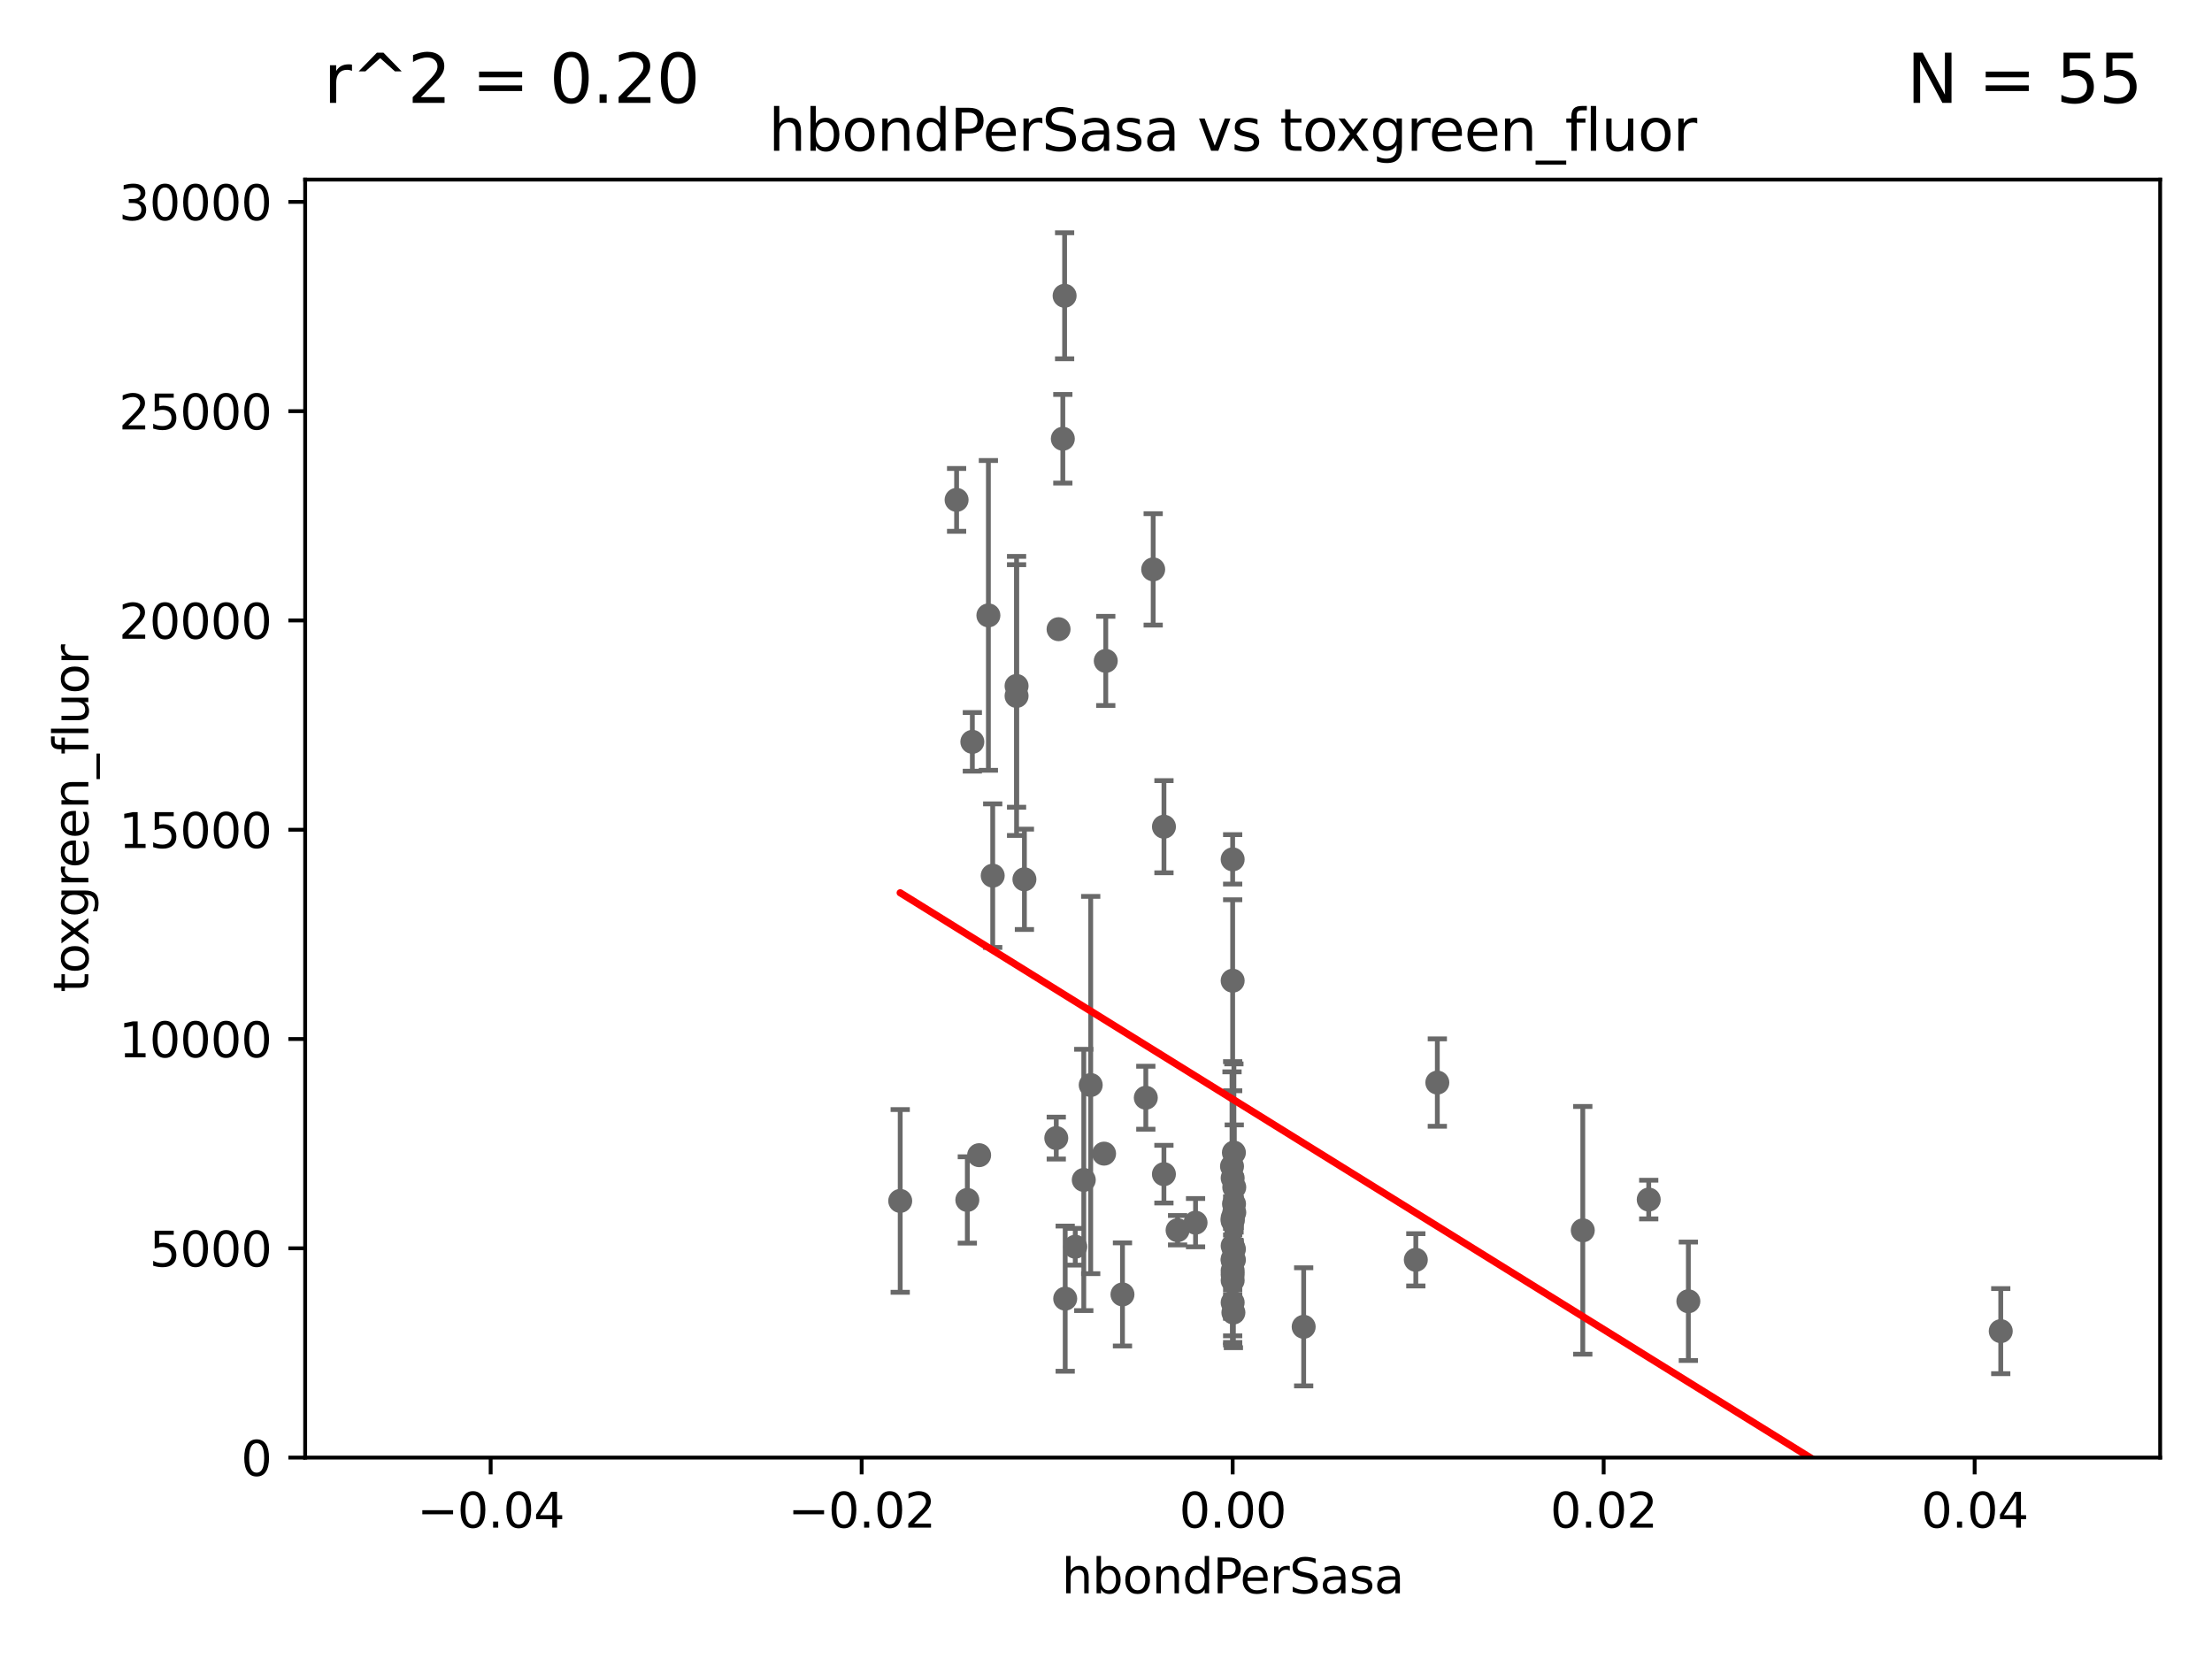 <?xml version="1.0" encoding="utf-8" standalone="no"?>
<!DOCTYPE svg PUBLIC "-//W3C//DTD SVG 1.1//EN"
  "http://www.w3.org/Graphics/SVG/1.1/DTD/svg11.dtd">
<svg xmlns:xlink="http://www.w3.org/1999/xlink" width="460.8pt" height="345.6pt" viewBox="0 0 460.8 345.6" xmlns="http://www.w3.org/2000/svg" version="1.1">
 <defs>
  <style type="text/css">*{stroke-linejoin: round; stroke-linecap: butt}</style>
 </defs>
 <g id="figure_1">
  <g id="patch_1">
   <path d="M 0 345.6 
L 460.8 345.6 
L 460.8 0 
L 0 0 
z
" style="fill: #ffffff"/>
  </g>
  <g id="axes_1">
   <g id="patch_2">
    <path d="M 63.571 303.64 
L 450 303.64 
L 450 37.411 
L 63.571 37.411 
z
" style="fill: #ffffff"/>
   </g>
   <g id="PathCollection_1">
    <defs>
     <path id="m9cd5688a1b" d="M 0 1.118 
C 0.297 1.118 0.581 1 0.791 0.791 
C 1 0.581 1.118 0.297 1.118 0 
C 1.118 -0.297 1 -0.581 0.791 -0.791 
C 0.581 -1 0.297 -1.118 0 -1.118 
C -0.297 -1.118 -0.581 -1 -0.791 -0.791 
C -1 -0.581 -1.118 -0.297 -1.118 0 
C -1.118 0.297 -1 0.581 -0.791 0.791 
C -0.581 1 -0.297 1.118 0 1.118 
z
" style="stroke: #696969"/>
    </defs>
    <g clip-path="url(#p35f2f38726)">
     <use xlink:href="#m9cd5688a1b" x="202.558" y="154.539" style="fill: #696969; stroke: #696969"/>
     <use xlink:href="#m9cd5688a1b" x="351.716" y="271.08" style="fill: #696969; stroke: #696969"/>
     <use xlink:href="#m9cd5688a1b" x="201.512" y="249.972" style="fill: #696969; stroke: #696969"/>
     <use xlink:href="#m9cd5688a1b" x="223.998" y="259.716" style="fill: #696969; stroke: #696969"/>
     <use xlink:href="#m9cd5688a1b" x="221.779" y="61.614" style="fill: #696969; stroke: #696969"/>
     <use xlink:href="#m9cd5688a1b" x="240.229" y="118.613" style="fill: #696969; stroke: #696969"/>
     <use xlink:href="#m9cd5688a1b" x="256.786" y="264.702" style="fill: #696969; stroke: #696969"/>
     <use xlink:href="#m9cd5688a1b" x="242.466" y="244.6" style="fill: #696969; stroke: #696969"/>
     <use xlink:href="#m9cd5688a1b" x="249.055" y="254.705" style="fill: #696969; stroke: #696969"/>
     <use xlink:href="#m9cd5688a1b" x="230" y="240.325" style="fill: #696969; stroke: #696969"/>
     <use xlink:href="#m9cd5688a1b" x="256.786" y="262.298" style="fill: #696969; stroke: #696969"/>
     <use xlink:href="#m9cd5688a1b" x="271.579" y="276.4" style="fill: #696969; stroke: #696969"/>
     <use xlink:href="#m9cd5688a1b" x="256.786" y="265.515" style="fill: #696969; stroke: #696969"/>
     <use xlink:href="#m9cd5688a1b" x="256.786" y="179.021" style="fill: #696969; stroke: #696969"/>
     <use xlink:href="#m9cd5688a1b" x="221.901" y="270.532" style="fill: #696969; stroke: #696969"/>
     <use xlink:href="#m9cd5688a1b" x="294.941" y="262.442" style="fill: #696969; stroke: #696969"/>
     <use xlink:href="#m9cd5688a1b" x="343.46" y="249.893" style="fill: #696969; stroke: #696969"/>
     <use xlink:href="#m9cd5688a1b" x="256.94" y="273.425" style="fill: #696969; stroke: #696969"/>
     <use xlink:href="#m9cd5688a1b" x="256.786" y="245.41" style="fill: #696969; stroke: #696969"/>
     <use xlink:href="#m9cd5688a1b" x="225.771" y="245.803" style="fill: #696969; stroke: #696969"/>
     <use xlink:href="#m9cd5688a1b" x="257.122" y="252.58" style="fill: #696969; stroke: #696969"/>
     <use xlink:href="#m9cd5688a1b" x="242.474" y="172.218" style="fill: #696969; stroke: #696969"/>
     <use xlink:href="#m9cd5688a1b" x="257.045" y="262.456" style="fill: #696969; stroke: #696969"/>
     <use xlink:href="#m9cd5688a1b" x="256.786" y="253.699" style="fill: #696969; stroke: #696969"/>
     <use xlink:href="#m9cd5688a1b" x="230.351" y="137.682" style="fill: #696969; stroke: #696969"/>
     <use xlink:href="#m9cd5688a1b" x="329.724" y="256.301" style="fill: #696969; stroke: #696969"/>
     <use xlink:href="#m9cd5688a1b" x="257.044" y="240.105" style="fill: #696969; stroke: #696969"/>
     <use xlink:href="#m9cd5688a1b" x="199.276" y="104.133" style="fill: #696969; stroke: #696969"/>
     <use xlink:href="#m9cd5688a1b" x="256.786" y="254.099" style="fill: #696969; stroke: #696969"/>
     <use xlink:href="#m9cd5688a1b" x="416.794" y="277.301" style="fill: #696969; stroke: #696969"/>
     <use xlink:href="#m9cd5688a1b" x="257.118" y="247.328" style="fill: #696969; stroke: #696969"/>
     <use xlink:href="#m9cd5688a1b" x="256.786" y="262.547" style="fill: #696969; stroke: #696969"/>
     <use xlink:href="#m9cd5688a1b" x="220.041" y="237.081" style="fill: #696969; stroke: #696969"/>
     <use xlink:href="#m9cd5688a1b" x="256.786" y="259.526" style="fill: #696969; stroke: #696969"/>
     <use xlink:href="#m9cd5688a1b" x="256.786" y="271.342" style="fill: #696969; stroke: #696969"/>
     <use xlink:href="#m9cd5688a1b" x="257.045" y="260.213" style="fill: #696969; stroke: #696969"/>
     <use xlink:href="#m9cd5688a1b" x="256.651" y="242.966" style="fill: #696969; stroke: #696969"/>
     <use xlink:href="#m9cd5688a1b" x="206.799" y="182.415" style="fill: #696969; stroke: #696969"/>
     <use xlink:href="#m9cd5688a1b" x="211.77" y="144.977" style="fill: #696969; stroke: #696969"/>
     <use xlink:href="#m9cd5688a1b" x="221.407" y="91.401" style="fill: #696969; stroke: #696969"/>
     <use xlink:href="#m9cd5688a1b" x="257.067" y="250.798" style="fill: #696969; stroke: #696969"/>
     <use xlink:href="#m9cd5688a1b" x="256.786" y="204.3" style="fill: #696969; stroke: #696969"/>
     <use xlink:href="#m9cd5688a1b" x="245.314" y="256.275" style="fill: #696969; stroke: #696969"/>
     <use xlink:href="#m9cd5688a1b" x="256.786" y="266.736" style="fill: #696969; stroke: #696969"/>
     <use xlink:href="#m9cd5688a1b" x="203.969" y="240.644" style="fill: #696969; stroke: #696969"/>
     <use xlink:href="#m9cd5688a1b" x="233.832" y="269.654" style="fill: #696969; stroke: #696969"/>
     <use xlink:href="#m9cd5688a1b" x="227.214" y="226.03" style="fill: #696969; stroke: #696969"/>
     <use xlink:href="#m9cd5688a1b" x="238.694" y="228.676" style="fill: #696969; stroke: #696969"/>
     <use xlink:href="#m9cd5688a1b" x="220.519" y="131.072" style="fill: #696969; stroke: #696969"/>
     <use xlink:href="#m9cd5688a1b" x="256.786" y="254.328" style="fill: #696969; stroke: #696969"/>
     <use xlink:href="#m9cd5688a1b" x="213.405" y="183.177" style="fill: #696969; stroke: #696969"/>
     <use xlink:href="#m9cd5688a1b" x="299.422" y="225.52" style="fill: #696969; stroke: #696969"/>
     <use xlink:href="#m9cd5688a1b" x="187.53" y="250.173" style="fill: #696969; stroke: #696969"/>
     <use xlink:href="#m9cd5688a1b" x="205.9" y="128.196" style="fill: #696969; stroke: #696969"/>
     <use xlink:href="#m9cd5688a1b" x="211.77" y="142.898" style="fill: #696969; stroke: #696969"/>
    </g>
   </g>
   <g id="matplotlib.axis_1">
    <g id="xtick_1">
     <g id="line2d_1">
      <defs>
       <path id="mb16b04e971" d="M 0 0 
L 0 3.5 
" style="stroke: #000000; stroke-width: 0.8"/>
      </defs>
      <g>
       <use xlink:href="#mb16b04e971" x="102.214" y="303.64" style="stroke: #000000; stroke-width: 0.8"/>
      </g>
     </g>
     <g id="text_1">
      <!-- −0.04 -->
      <g transform="translate(86.891 318.238)scale(0.1 -0.1)">
       <defs>
        <path id="DejaVuSans-2212" d="M 678 2272 
L 4684 2272 
L 4684 1741 
L 678 1741 
L 678 2272 
z
" transform="scale(0.016)"/>
        <path id="DejaVuSans-30" d="M 2034 4250 
Q 1547 4250 1301 3770 
Q 1056 3291 1056 2328 
Q 1056 1369 1301 889 
Q 1547 409 2034 409 
Q 2525 409 2770 889 
Q 3016 1369 3016 2328 
Q 3016 3291 2770 3770 
Q 2525 4250 2034 4250 
z
M 2034 4750 
Q 2819 4750 3233 4129 
Q 3647 3509 3647 2328 
Q 3647 1150 3233 529 
Q 2819 -91 2034 -91 
Q 1250 -91 836 529 
Q 422 1150 422 2328 
Q 422 3509 836 4129 
Q 1250 4750 2034 4750 
z
" transform="scale(0.016)"/>
        <path id="DejaVuSans-2e" d="M 684 794 
L 1344 794 
L 1344 0 
L 684 0 
L 684 794 
z
" transform="scale(0.016)"/>
        <path id="DejaVuSans-34" d="M 2419 4116 
L 825 1625 
L 2419 1625 
L 2419 4116 
z
M 2253 4666 
L 3047 4666 
L 3047 1625 
L 3713 1625 
L 3713 1100 
L 3047 1100 
L 3047 0 
L 2419 0 
L 2419 1100 
L 313 1100 
L 313 1709 
L 2253 4666 
z
" transform="scale(0.016)"/>
       </defs>
       <use xlink:href="#DejaVuSans-2212"/>
       <use xlink:href="#DejaVuSans-30" x="83.789"/>
       <use xlink:href="#DejaVuSans-2e" x="147.412"/>
       <use xlink:href="#DejaVuSans-30" x="179.199"/>
       <use xlink:href="#DejaVuSans-34" x="242.822"/>
      </g>
     </g>
    </g>
    <g id="xtick_2">
     <g id="line2d_2">
      <g>
       <use xlink:href="#mb16b04e971" x="179.5" y="303.64" style="stroke: #000000; stroke-width: 0.8"/>
      </g>
     </g>
     <g id="text_2">
      <!-- −0.02 -->
      <g transform="translate(164.177 318.238)scale(0.1 -0.1)">
       <defs>
        <path id="DejaVuSans-32" d="M 1228 531 
L 3431 531 
L 3431 0 
L 469 0 
L 469 531 
Q 828 903 1448 1529 
Q 2069 2156 2228 2338 
Q 2531 2678 2651 2914 
Q 2772 3150 2772 3378 
Q 2772 3750 2511 3984 
Q 2250 4219 1831 4219 
Q 1534 4219 1204 4116 
Q 875 4013 500 3803 
L 500 4441 
Q 881 4594 1212 4672 
Q 1544 4750 1819 4750 
Q 2544 4750 2975 4387 
Q 3406 4025 3406 3419 
Q 3406 3131 3298 2873 
Q 3191 2616 2906 2266 
Q 2828 2175 2409 1742 
Q 1991 1309 1228 531 
z
" transform="scale(0.016)"/>
       </defs>
       <use xlink:href="#DejaVuSans-2212"/>
       <use xlink:href="#DejaVuSans-30" x="83.789"/>
       <use xlink:href="#DejaVuSans-2e" x="147.412"/>
       <use xlink:href="#DejaVuSans-30" x="179.199"/>
       <use xlink:href="#DejaVuSans-32" x="242.822"/>
      </g>
     </g>
    </g>
    <g id="xtick_3">
     <g id="line2d_3">
      <g>
       <use xlink:href="#mb16b04e971" x="256.786" y="303.64" style="stroke: #000000; stroke-width: 0.8"/>
      </g>
     </g>
     <g id="text_3">
      <!-- 0.00 -->
      <g transform="translate(245.653 318.238)scale(0.1 -0.1)">
       <use xlink:href="#DejaVuSans-30"/>
       <use xlink:href="#DejaVuSans-2e" x="63.623"/>
       <use xlink:href="#DejaVuSans-30" x="95.41"/>
       <use xlink:href="#DejaVuSans-30" x="159.033"/>
      </g>
     </g>
    </g>
    <g id="xtick_4">
     <g id="line2d_4">
      <g>
       <use xlink:href="#mb16b04e971" x="334.071" y="303.64" style="stroke: #000000; stroke-width: 0.8"/>
      </g>
     </g>
     <g id="text_4">
      <!-- 0.02 -->
      <g transform="translate(322.939 318.238)scale(0.1 -0.1)">
       <use xlink:href="#DejaVuSans-30"/>
       <use xlink:href="#DejaVuSans-2e" x="63.623"/>
       <use xlink:href="#DejaVuSans-30" x="95.41"/>
       <use xlink:href="#DejaVuSans-32" x="159.033"/>
      </g>
     </g>
    </g>
    <g id="xtick_5">
     <g id="line2d_5">
      <g>
       <use xlink:href="#mb16b04e971" x="411.357" y="303.64" style="stroke: #000000; stroke-width: 0.8"/>
      </g>
     </g>
     <g id="text_5">
      <!-- 0.04 -->
      <g transform="translate(400.224 318.238)scale(0.1 -0.1)">
       <use xlink:href="#DejaVuSans-30"/>
       <use xlink:href="#DejaVuSans-2e" x="63.623"/>
       <use xlink:href="#DejaVuSans-30" x="95.41"/>
       <use xlink:href="#DejaVuSans-34" x="159.033"/>
      </g>
     </g>
    </g>
    <g id="text_6">
     <!-- hbondPerSasa -->
     <g transform="translate(221.168 331.917)scale(0.1 -0.1)">
      <defs>
       <path id="DejaVuSans-68" d="M 3513 2113 
L 3513 0 
L 2938 0 
L 2938 2094 
Q 2938 2591 2744 2837 
Q 2550 3084 2163 3084 
Q 1697 3084 1428 2787 
Q 1159 2491 1159 1978 
L 1159 0 
L 581 0 
L 581 4863 
L 1159 4863 
L 1159 2956 
Q 1366 3272 1645 3428 
Q 1925 3584 2291 3584 
Q 2894 3584 3203 3211 
Q 3513 2838 3513 2113 
z
" transform="scale(0.016)"/>
       <path id="DejaVuSans-62" d="M 3116 1747 
Q 3116 2381 2855 2742 
Q 2594 3103 2138 3103 
Q 1681 3103 1420 2742 
Q 1159 2381 1159 1747 
Q 1159 1113 1420 752 
Q 1681 391 2138 391 
Q 2594 391 2855 752 
Q 3116 1113 3116 1747 
z
M 1159 2969 
Q 1341 3281 1617 3432 
Q 1894 3584 2278 3584 
Q 2916 3584 3314 3078 
Q 3713 2572 3713 1747 
Q 3713 922 3314 415 
Q 2916 -91 2278 -91 
Q 1894 -91 1617 61 
Q 1341 213 1159 525 
L 1159 0 
L 581 0 
L 581 4863 
L 1159 4863 
L 1159 2969 
z
" transform="scale(0.016)"/>
       <path id="DejaVuSans-6f" d="M 1959 3097 
Q 1497 3097 1228 2736 
Q 959 2375 959 1747 
Q 959 1119 1226 758 
Q 1494 397 1959 397 
Q 2419 397 2687 759 
Q 2956 1122 2956 1747 
Q 2956 2369 2687 2733 
Q 2419 3097 1959 3097 
z
M 1959 3584 
Q 2709 3584 3137 3096 
Q 3566 2609 3566 1747 
Q 3566 888 3137 398 
Q 2709 -91 1959 -91 
Q 1206 -91 779 398 
Q 353 888 353 1747 
Q 353 2609 779 3096 
Q 1206 3584 1959 3584 
z
" transform="scale(0.016)"/>
       <path id="DejaVuSans-6e" d="M 3513 2113 
L 3513 0 
L 2938 0 
L 2938 2094 
Q 2938 2591 2744 2837 
Q 2550 3084 2163 3084 
Q 1697 3084 1428 2787 
Q 1159 2491 1159 1978 
L 1159 0 
L 581 0 
L 581 3500 
L 1159 3500 
L 1159 2956 
Q 1366 3272 1645 3428 
Q 1925 3584 2291 3584 
Q 2894 3584 3203 3211 
Q 3513 2838 3513 2113 
z
" transform="scale(0.016)"/>
       <path id="DejaVuSans-64" d="M 2906 2969 
L 2906 4863 
L 3481 4863 
L 3481 0 
L 2906 0 
L 2906 525 
Q 2725 213 2448 61 
Q 2172 -91 1784 -91 
Q 1150 -91 751 415 
Q 353 922 353 1747 
Q 353 2572 751 3078 
Q 1150 3584 1784 3584 
Q 2172 3584 2448 3432 
Q 2725 3281 2906 2969 
z
M 947 1747 
Q 947 1113 1208 752 
Q 1469 391 1925 391 
Q 2381 391 2643 752 
Q 2906 1113 2906 1747 
Q 2906 2381 2643 2742 
Q 2381 3103 1925 3103 
Q 1469 3103 1208 2742 
Q 947 2381 947 1747 
z
" transform="scale(0.016)"/>
       <path id="DejaVuSans-50" d="M 1259 4147 
L 1259 2394 
L 2053 2394 
Q 2494 2394 2734 2622 
Q 2975 2850 2975 3272 
Q 2975 3691 2734 3919 
Q 2494 4147 2053 4147 
L 1259 4147 
z
M 628 4666 
L 2053 4666 
Q 2838 4666 3239 4311 
Q 3641 3956 3641 3272 
Q 3641 2581 3239 2228 
Q 2838 1875 2053 1875 
L 1259 1875 
L 1259 0 
L 628 0 
L 628 4666 
z
" transform="scale(0.016)"/>
       <path id="DejaVuSans-65" d="M 3597 1894 
L 3597 1613 
L 953 1613 
Q 991 1019 1311 708 
Q 1631 397 2203 397 
Q 2534 397 2845 478 
Q 3156 559 3463 722 
L 3463 178 
Q 3153 47 2828 -22 
Q 2503 -91 2169 -91 
Q 1331 -91 842 396 
Q 353 884 353 1716 
Q 353 2575 817 3079 
Q 1281 3584 2069 3584 
Q 2775 3584 3186 3129 
Q 3597 2675 3597 1894 
z
M 3022 2063 
Q 3016 2534 2758 2815 
Q 2500 3097 2075 3097 
Q 1594 3097 1305 2825 
Q 1016 2553 972 2059 
L 3022 2063 
z
" transform="scale(0.016)"/>
       <path id="DejaVuSans-72" d="M 2631 2963 
Q 2534 3019 2420 3045 
Q 2306 3072 2169 3072 
Q 1681 3072 1420 2755 
Q 1159 2438 1159 1844 
L 1159 0 
L 581 0 
L 581 3500 
L 1159 3500 
L 1159 2956 
Q 1341 3275 1631 3429 
Q 1922 3584 2338 3584 
Q 2397 3584 2469 3576 
Q 2541 3569 2628 3553 
L 2631 2963 
z
" transform="scale(0.016)"/>
       <path id="DejaVuSans-53" d="M 3425 4513 
L 3425 3897 
Q 3066 4069 2747 4153 
Q 2428 4238 2131 4238 
Q 1616 4238 1336 4038 
Q 1056 3838 1056 3469 
Q 1056 3159 1242 3001 
Q 1428 2844 1947 2747 
L 2328 2669 
Q 3034 2534 3370 2195 
Q 3706 1856 3706 1288 
Q 3706 609 3251 259 
Q 2797 -91 1919 -91 
Q 1588 -91 1214 -16 
Q 841 59 441 206 
L 441 856 
Q 825 641 1194 531 
Q 1563 422 1919 422 
Q 2459 422 2753 634 
Q 3047 847 3047 1241 
Q 3047 1584 2836 1778 
Q 2625 1972 2144 2069 
L 1759 2144 
Q 1053 2284 737 2584 
Q 422 2884 422 3419 
Q 422 4038 858 4394 
Q 1294 4750 2059 4750 
Q 2388 4750 2728 4690 
Q 3069 4631 3425 4513 
z
" transform="scale(0.016)"/>
       <path id="DejaVuSans-61" d="M 2194 1759 
Q 1497 1759 1228 1600 
Q 959 1441 959 1056 
Q 959 750 1161 570 
Q 1363 391 1709 391 
Q 2188 391 2477 730 
Q 2766 1069 2766 1631 
L 2766 1759 
L 2194 1759 
z
M 3341 1997 
L 3341 0 
L 2766 0 
L 2766 531 
Q 2569 213 2275 61 
Q 1981 -91 1556 -91 
Q 1019 -91 701 211 
Q 384 513 384 1019 
Q 384 1609 779 1909 
Q 1175 2209 1959 2209 
L 2766 2209 
L 2766 2266 
Q 2766 2663 2505 2880 
Q 2244 3097 1772 3097 
Q 1472 3097 1187 3025 
Q 903 2953 641 2809 
L 641 3341 
Q 956 3463 1253 3523 
Q 1550 3584 1831 3584 
Q 2591 3584 2966 3190 
Q 3341 2797 3341 1997 
z
" transform="scale(0.016)"/>
       <path id="DejaVuSans-73" d="M 2834 3397 
L 2834 2853 
Q 2591 2978 2328 3040 
Q 2066 3103 1784 3103 
Q 1356 3103 1142 2972 
Q 928 2841 928 2578 
Q 928 2378 1081 2264 
Q 1234 2150 1697 2047 
L 1894 2003 
Q 2506 1872 2764 1633 
Q 3022 1394 3022 966 
Q 3022 478 2636 193 
Q 2250 -91 1575 -91 
Q 1294 -91 989 -36 
Q 684 19 347 128 
L 347 722 
Q 666 556 975 473 
Q 1284 391 1588 391 
Q 1994 391 2212 530 
Q 2431 669 2431 922 
Q 2431 1156 2273 1281 
Q 2116 1406 1581 1522 
L 1381 1569 
Q 847 1681 609 1914 
Q 372 2147 372 2553 
Q 372 3047 722 3315 
Q 1072 3584 1716 3584 
Q 2034 3584 2315 3537 
Q 2597 3491 2834 3397 
z
" transform="scale(0.016)"/>
      </defs>
      <use xlink:href="#DejaVuSans-68"/>
      <use xlink:href="#DejaVuSans-62" x="63.379"/>
      <use xlink:href="#DejaVuSans-6f" x="126.855"/>
      <use xlink:href="#DejaVuSans-6e" x="188.037"/>
      <use xlink:href="#DejaVuSans-64" x="251.416"/>
      <use xlink:href="#DejaVuSans-50" x="314.893"/>
      <use xlink:href="#DejaVuSans-65" x="371.57"/>
      <use xlink:href="#DejaVuSans-72" x="433.094"/>
      <use xlink:href="#DejaVuSans-53" x="474.207"/>
      <use xlink:href="#DejaVuSans-61" x="537.684"/>
      <use xlink:href="#DejaVuSans-73" x="598.963"/>
      <use xlink:href="#DejaVuSans-61" x="651.062"/>
     </g>
    </g>
   </g>
   <g id="matplotlib.axis_2">
    <g id="ytick_1">
     <g id="line2d_6">
      <defs>
       <path id="m8cb00a71f6" d="M 0 0 
L -3.5 0 
" style="stroke: #000000; stroke-width: 0.8"/>
      </defs>
      <g>
       <use xlink:href="#m8cb00a71f6" x="63.571" y="303.64" style="stroke: #000000; stroke-width: 0.8"/>
      </g>
     </g>
     <g id="text_7">
      <!-- 0 -->
      <g transform="translate(50.209 307.439)scale(0.1 -0.1)">
       <use xlink:href="#DejaVuSans-30"/>
      </g>
     </g>
    </g>
    <g id="ytick_2">
     <g id="line2d_7">
      <g>
       <use xlink:href="#m8cb00a71f6" x="63.571" y="260.043" style="stroke: #000000; stroke-width: 0.8"/>
      </g>
     </g>
     <g id="text_8">
      <!-- 5000 -->
      <g transform="translate(31.121 263.843)scale(0.1 -0.1)">
       <defs>
        <path id="DejaVuSans-35" d="M 691 4666 
L 3169 4666 
L 3169 4134 
L 1269 4134 
L 1269 2991 
Q 1406 3038 1543 3061 
Q 1681 3084 1819 3084 
Q 2600 3084 3056 2656 
Q 3513 2228 3513 1497 
Q 3513 744 3044 326 
Q 2575 -91 1722 -91 
Q 1428 -91 1123 -41 
Q 819 9 494 109 
L 494 744 
Q 775 591 1075 516 
Q 1375 441 1709 441 
Q 2250 441 2565 725 
Q 2881 1009 2881 1497 
Q 2881 1984 2565 2268 
Q 2250 2553 1709 2553 
Q 1456 2553 1204 2497 
Q 953 2441 691 2322 
L 691 4666 
z
" transform="scale(0.016)"/>
       </defs>
       <use xlink:href="#DejaVuSans-35"/>
       <use xlink:href="#DejaVuSans-30" x="63.623"/>
       <use xlink:href="#DejaVuSans-30" x="127.246"/>
       <use xlink:href="#DejaVuSans-30" x="190.869"/>
      </g>
     </g>
    </g>
    <g id="ytick_3">
     <g id="line2d_8">
      <g>
       <use xlink:href="#m8cb00a71f6" x="63.571" y="216.447" style="stroke: #000000; stroke-width: 0.8"/>
      </g>
     </g>
     <g id="text_9">
      <!-- 10000 -->
      <g transform="translate(24.759 220.246)scale(0.1 -0.1)">
       <defs>
        <path id="DejaVuSans-31" d="M 794 531 
L 1825 531 
L 1825 4091 
L 703 3866 
L 703 4441 
L 1819 4666 
L 2450 4666 
L 2450 531 
L 3481 531 
L 3481 0 
L 794 0 
L 794 531 
z
" transform="scale(0.016)"/>
       </defs>
       <use xlink:href="#DejaVuSans-31"/>
       <use xlink:href="#DejaVuSans-30" x="63.623"/>
       <use xlink:href="#DejaVuSans-30" x="127.246"/>
       <use xlink:href="#DejaVuSans-30" x="190.869"/>
       <use xlink:href="#DejaVuSans-30" x="254.492"/>
      </g>
     </g>
    </g>
    <g id="ytick_4">
     <g id="line2d_9">
      <g>
       <use xlink:href="#m8cb00a71f6" x="63.571" y="172.85" style="stroke: #000000; stroke-width: 0.8"/>
      </g>
     </g>
     <g id="text_10">
      <!-- 15000 -->
      <g transform="translate(24.759 176.649)scale(0.1 -0.1)">
       <use xlink:href="#DejaVuSans-31"/>
       <use xlink:href="#DejaVuSans-35" x="63.623"/>
       <use xlink:href="#DejaVuSans-30" x="127.246"/>
       <use xlink:href="#DejaVuSans-30" x="190.869"/>
       <use xlink:href="#DejaVuSans-30" x="254.492"/>
      </g>
     </g>
    </g>
    <g id="ytick_5">
     <g id="line2d_10">
      <g>
       <use xlink:href="#m8cb00a71f6" x="63.571" y="129.254" style="stroke: #000000; stroke-width: 0.8"/>
      </g>
     </g>
     <g id="text_11">
      <!-- 20000 -->
      <g transform="translate(24.759 133.053)scale(0.1 -0.1)">
       <use xlink:href="#DejaVuSans-32"/>
       <use xlink:href="#DejaVuSans-30" x="63.623"/>
       <use xlink:href="#DejaVuSans-30" x="127.246"/>
       <use xlink:href="#DejaVuSans-30" x="190.869"/>
       <use xlink:href="#DejaVuSans-30" x="254.492"/>
      </g>
     </g>
    </g>
    <g id="ytick_6">
     <g id="line2d_11">
      <g>
       <use xlink:href="#m8cb00a71f6" x="63.571" y="85.657" style="stroke: #000000; stroke-width: 0.8"/>
      </g>
     </g>
     <g id="text_12">
      <!-- 25000 -->
      <g transform="translate(24.759 89.456)scale(0.1 -0.1)">
       <use xlink:href="#DejaVuSans-32"/>
       <use xlink:href="#DejaVuSans-35" x="63.623"/>
       <use xlink:href="#DejaVuSans-30" x="127.246"/>
       <use xlink:href="#DejaVuSans-30" x="190.869"/>
       <use xlink:href="#DejaVuSans-30" x="254.492"/>
      </g>
     </g>
    </g>
    <g id="ytick_7">
     <g id="line2d_12">
      <g>
       <use xlink:href="#m8cb00a71f6" x="63.571" y="42.06" style="stroke: #000000; stroke-width: 0.8"/>
      </g>
     </g>
     <g id="text_13">
      <!-- 30000 -->
      <g transform="translate(24.759 45.86)scale(0.1 -0.1)">
       <defs>
        <path id="DejaVuSans-33" d="M 2597 2516 
Q 3050 2419 3304 2112 
Q 3559 1806 3559 1356 
Q 3559 666 3084 287 
Q 2609 -91 1734 -91 
Q 1441 -91 1130 -33 
Q 819 25 488 141 
L 488 750 
Q 750 597 1062 519 
Q 1375 441 1716 441 
Q 2309 441 2620 675 
Q 2931 909 2931 1356 
Q 2931 1769 2642 2001 
Q 2353 2234 1838 2234 
L 1294 2234 
L 1294 2753 
L 1863 2753 
Q 2328 2753 2575 2939 
Q 2822 3125 2822 3475 
Q 2822 3834 2567 4026 
Q 2313 4219 1838 4219 
Q 1578 4219 1281 4162 
Q 984 4106 628 3988 
L 628 4550 
Q 988 4650 1302 4700 
Q 1616 4750 1894 4750 
Q 2613 4750 3031 4423 
Q 3450 4097 3450 3541 
Q 3450 3153 3228 2886 
Q 3006 2619 2597 2516 
z
" transform="scale(0.016)"/>
       </defs>
       <use xlink:href="#DejaVuSans-33"/>
       <use xlink:href="#DejaVuSans-30" x="63.623"/>
       <use xlink:href="#DejaVuSans-30" x="127.246"/>
       <use xlink:href="#DejaVuSans-30" x="190.869"/>
       <use xlink:href="#DejaVuSans-30" x="254.492"/>
      </g>
     </g>
    </g>
    <g id="text_14">
     <!-- toxgreen_fluor -->
     <g transform="translate(18.401 206.72)rotate(-90)scale(0.1 -0.1)">
      <defs>
       <path id="DejaVuSans-74" d="M 1172 4494 
L 1172 3500 
L 2356 3500 
L 2356 3053 
L 1172 3053 
L 1172 1153 
Q 1172 725 1289 603 
Q 1406 481 1766 481 
L 2356 481 
L 2356 0 
L 1766 0 
Q 1100 0 847 248 
Q 594 497 594 1153 
L 594 3053 
L 172 3053 
L 172 3500 
L 594 3500 
L 594 4494 
L 1172 4494 
z
" transform="scale(0.016)"/>
       <path id="DejaVuSans-78" d="M 3513 3500 
L 2247 1797 
L 3578 0 
L 2900 0 
L 1881 1375 
L 863 0 
L 184 0 
L 1544 1831 
L 300 3500 
L 978 3500 
L 1906 2253 
L 2834 3500 
L 3513 3500 
z
" transform="scale(0.016)"/>
       <path id="DejaVuSans-67" d="M 2906 1791 
Q 2906 2416 2648 2759 
Q 2391 3103 1925 3103 
Q 1463 3103 1205 2759 
Q 947 2416 947 1791 
Q 947 1169 1205 825 
Q 1463 481 1925 481 
Q 2391 481 2648 825 
Q 2906 1169 2906 1791 
z
M 3481 434 
Q 3481 -459 3084 -895 
Q 2688 -1331 1869 -1331 
Q 1566 -1331 1297 -1286 
Q 1028 -1241 775 -1147 
L 775 -588 
Q 1028 -725 1275 -790 
Q 1522 -856 1778 -856 
Q 2344 -856 2625 -561 
Q 2906 -266 2906 331 
L 2906 616 
Q 2728 306 2450 153 
Q 2172 0 1784 0 
Q 1141 0 747 490 
Q 353 981 353 1791 
Q 353 2603 747 3093 
Q 1141 3584 1784 3584 
Q 2172 3584 2450 3431 
Q 2728 3278 2906 2969 
L 2906 3500 
L 3481 3500 
L 3481 434 
z
" transform="scale(0.016)"/>
       <path id="DejaVuSans-5f" d="M 3263 -1063 
L 3263 -1509 
L -63 -1509 
L -63 -1063 
L 3263 -1063 
z
" transform="scale(0.016)"/>
       <path id="DejaVuSans-66" d="M 2375 4863 
L 2375 4384 
L 1825 4384 
Q 1516 4384 1395 4259 
Q 1275 4134 1275 3809 
L 1275 3500 
L 2222 3500 
L 2222 3053 
L 1275 3053 
L 1275 0 
L 697 0 
L 697 3053 
L 147 3053 
L 147 3500 
L 697 3500 
L 697 3744 
Q 697 4328 969 4595 
Q 1241 4863 1831 4863 
L 2375 4863 
z
" transform="scale(0.016)"/>
       <path id="DejaVuSans-6c" d="M 603 4863 
L 1178 4863 
L 1178 0 
L 603 0 
L 603 4863 
z
" transform="scale(0.016)"/>
       <path id="DejaVuSans-75" d="M 544 1381 
L 544 3500 
L 1119 3500 
L 1119 1403 
Q 1119 906 1312 657 
Q 1506 409 1894 409 
Q 2359 409 2629 706 
Q 2900 1003 2900 1516 
L 2900 3500 
L 3475 3500 
L 3475 0 
L 2900 0 
L 2900 538 
Q 2691 219 2414 64 
Q 2138 -91 1772 -91 
Q 1169 -91 856 284 
Q 544 659 544 1381 
z
M 1991 3584 
L 1991 3584 
z
" transform="scale(0.016)"/>
      </defs>
      <use xlink:href="#DejaVuSans-74"/>
      <use xlink:href="#DejaVuSans-6f" x="39.209"/>
      <use xlink:href="#DejaVuSans-78" x="97.266"/>
      <use xlink:href="#DejaVuSans-67" x="156.445"/>
      <use xlink:href="#DejaVuSans-72" x="219.922"/>
      <use xlink:href="#DejaVuSans-65" x="258.785"/>
      <use xlink:href="#DejaVuSans-65" x="320.309"/>
      <use xlink:href="#DejaVuSans-6e" x="381.832"/>
      <use xlink:href="#DejaVuSans-5f" x="445.211"/>
      <use xlink:href="#DejaVuSans-66" x="495.211"/>
      <use xlink:href="#DejaVuSans-6c" x="530.416"/>
      <use xlink:href="#DejaVuSans-75" x="558.199"/>
      <use xlink:href="#DejaVuSans-6f" x="621.578"/>
      <use xlink:href="#DejaVuSans-72" x="682.76"/>
     </g>
    </g>
   </g>
   <g id="LineCollection_1">
    <path d="M 202.558 160.647 
L 202.558 148.431 
" clip-path="url(#p35f2f38726)" style="fill: none; stroke: #696969"/>
    <path d="M 351.716 283.414 
L 351.716 258.746 
" clip-path="url(#p35f2f38726)" style="fill: none; stroke: #696969"/>
    <path d="M 201.512 258.962 
L 201.512 240.982 
" clip-path="url(#p35f2f38726)" style="fill: none; stroke: #696969"/>
    <path d="M 223.998 263.544 
L 223.998 255.889 
" clip-path="url(#p35f2f38726)" style="fill: none; stroke: #696969"/>
    <path d="M 221.779 74.739 
L 221.779 48.489 
" clip-path="url(#p35f2f38726)" style="fill: none; stroke: #696969"/>
    <path d="M 240.229 130.215 
L 240.229 107.01 
" clip-path="url(#p35f2f38726)" style="fill: none; stroke: #696969"/>
    <path d="M 256.786 274.628 
L 256.786 254.777 
" clip-path="url(#p35f2f38726)" style="fill: none; stroke: #696969"/>
    <path d="M 242.466 250.608 
L 242.466 238.592 
" clip-path="url(#p35f2f38726)" style="fill: none; stroke: #696969"/>
    <path d="M 249.055 259.736 
L 249.055 249.674 
" clip-path="url(#p35f2f38726)" style="fill: none; stroke: #696969"/>
    <path d="M 230 241.126 
L 230 239.524 
" clip-path="url(#p35f2f38726)" style="fill: none; stroke: #696969"/>
    <path d="M 256.786 268.71 
L 256.786 255.885 
" clip-path="url(#p35f2f38726)" style="fill: none; stroke: #696969"/>
    <path d="M 271.579 288.705 
L 271.579 264.096 
" clip-path="url(#p35f2f38726)" style="fill: none; stroke: #696969"/>
    <path d="M 256.786 273.765 
L 256.786 257.265 
" clip-path="url(#p35f2f38726)" style="fill: none; stroke: #696969"/>
    <path d="M 256.786 184.169 
L 256.786 173.873 
" clip-path="url(#p35f2f38726)" style="fill: none; stroke: #696969"/>
    <path d="M 221.901 285.649 
L 221.901 255.415 
" clip-path="url(#p35f2f38726)" style="fill: none; stroke: #696969"/>
    <path d="M 294.941 267.889 
L 294.941 256.994 
" clip-path="url(#p35f2f38726)" style="fill: none; stroke: #696969"/>
    <path d="M 343.46 253.921 
L 343.46 245.866 
" clip-path="url(#p35f2f38726)" style="fill: none; stroke: #696969"/>
    <path d="M 256.94 280.747 
L 256.94 266.102 
" clip-path="url(#p35f2f38726)" style="fill: none; stroke: #696969"/>
    <path d="M 256.786 250.927 
L 256.786 239.893 
" clip-path="url(#p35f2f38726)" style="fill: none; stroke: #696969"/>
    <path d="M 225.771 273.02 
L 225.771 218.585 
" clip-path="url(#p35f2f38726)" style="fill: none; stroke: #696969"/>
    <path d="M 257.122 255.705 
L 257.122 249.454 
" clip-path="url(#p35f2f38726)" style="fill: none; stroke: #696969"/>
    <path d="M 242.474 181.817 
L 242.474 162.618 
" clip-path="url(#p35f2f38726)" style="fill: none; stroke: #696969"/>
    <path d="M 257.045 266.354 
L 257.045 258.558 
" clip-path="url(#p35f2f38726)" style="fill: none; stroke: #696969"/>
    <path d="M 256.786 280.175 
L 256.786 227.223 
" clip-path="url(#p35f2f38726)" style="fill: none; stroke: #696969"/>
    <path d="M 230.351 146.974 
L 230.351 128.391 
" clip-path="url(#p35f2f38726)" style="fill: none; stroke: #696969"/>
    <path d="M 329.724 282.103 
L 329.724 230.498 
" clip-path="url(#p35f2f38726)" style="fill: none; stroke: #696969"/>
    <path d="M 257.044 258.579 
L 257.044 221.631 
" clip-path="url(#p35f2f38726)" style="fill: none; stroke: #696969"/>
    <path d="M 199.276 110.676 
L 199.276 97.591 
" clip-path="url(#p35f2f38726)" style="fill: none; stroke: #696969"/>
    <path d="M 256.786 260.833 
L 256.786 247.364 
" clip-path="url(#p35f2f38726)" style="fill: none; stroke: #696969"/>
    <path d="M 416.794 286.161 
L 416.794 268.441 
" clip-path="url(#p35f2f38726)" style="fill: none; stroke: #696969"/>
    <path d="M 257.118 260.318 
L 257.118 234.339 
" clip-path="url(#p35f2f38726)" style="fill: none; stroke: #696969"/>
    <path d="M 256.786 271.518 
L 256.786 253.576 
" clip-path="url(#p35f2f38726)" style="fill: none; stroke: #696969"/>
    <path d="M 220.041 241.447 
L 220.041 232.714 
" clip-path="url(#p35f2f38726)" style="fill: none; stroke: #696969"/>
    <path d="M 256.786 269.736 
L 256.786 249.315 
" clip-path="url(#p35f2f38726)" style="fill: none; stroke: #696969"/>
    <path d="M 256.786 278.281 
L 256.786 264.403 
" clip-path="url(#p35f2f38726)" style="fill: none; stroke: #696969"/>
    <path d="M 257.045 262.065 
L 257.045 258.361 
" clip-path="url(#p35f2f38726)" style="fill: none; stroke: #696969"/>
    <path d="M 256.651 262.647 
L 256.651 223.286 
" clip-path="url(#p35f2f38726)" style="fill: none; stroke: #696969"/>
    <path d="M 206.799 197.369 
L 206.799 167.462 
" clip-path="url(#p35f2f38726)" style="fill: none; stroke: #696969"/>
    <path d="M 211.77 174.043 
L 211.77 115.91 
" clip-path="url(#p35f2f38726)" style="fill: none; stroke: #696969"/>
    <path d="M 221.407 100.632 
L 221.407 82.171 
" clip-path="url(#p35f2f38726)" style="fill: none; stroke: #696969"/>
    <path d="M 257.067 256.676 
L 257.067 244.919 
" clip-path="url(#p35f2f38726)" style="fill: none; stroke: #696969"/>
    <path d="M 256.786 221.16 
L 256.786 187.439 
" clip-path="url(#p35f2f38726)" style="fill: none; stroke: #696969"/>
    <path d="M 245.314 259.338 
L 245.314 253.212 
" clip-path="url(#p35f2f38726)" style="fill: none; stroke: #696969"/>
    <path d="M 256.786 279.652 
L 256.786 253.819 
" clip-path="url(#p35f2f38726)" style="fill: none; stroke: #696969"/>
    <path d="M 203.969 241.246 
L 203.969 240.043 
" clip-path="url(#p35f2f38726)" style="fill: none; stroke: #696969"/>
    <path d="M 233.832 280.391 
L 233.832 258.917 
" clip-path="url(#p35f2f38726)" style="fill: none; stroke: #696969"/>
    <path d="M 227.214 265.328 
L 227.214 186.732 
" clip-path="url(#p35f2f38726)" style="fill: none; stroke: #696969"/>
    <path d="M 238.694 235.234 
L 238.694 222.117 
" clip-path="url(#p35f2f38726)" style="fill: none; stroke: #696969"/>
    <path d="M 220.519 131.667 
L 220.519 130.476 
" clip-path="url(#p35f2f38726)" style="fill: none; stroke: #696969"/>
    <path d="M 256.786 263.842 
L 256.786 244.815 
" clip-path="url(#p35f2f38726)" style="fill: none; stroke: #696969"/>
    <path d="M 213.405 193.626 
L 213.405 172.728 
" clip-path="url(#p35f2f38726)" style="fill: none; stroke: #696969"/>
    <path d="M 299.422 234.625 
L 299.422 216.415 
" clip-path="url(#p35f2f38726)" style="fill: none; stroke: #696969"/>
    <path d="M 187.53 269.205 
L 187.53 231.141 
" clip-path="url(#p35f2f38726)" style="fill: none; stroke: #696969"/>
    <path d="M 205.9 160.459 
L 205.9 95.932 
" clip-path="url(#p35f2f38726)" style="fill: none; stroke: #696969"/>
    <path d="M 211.77 168.162 
L 211.77 117.633 
" clip-path="url(#p35f2f38726)" style="fill: none; stroke: #696969"/>
   </g>
   <g id="line2d_13">
    <defs>
     <path id="mc64ae49b26" d="M 2 0 
L -2 -0 
" style="stroke: #696969"/>
    </defs>
    <g clip-path="url(#p35f2f38726)">
     <use xlink:href="#mc64ae49b26" x="202.558" y="160.647" style="fill: #696969; stroke: #696969"/>
     <use xlink:href="#mc64ae49b26" x="351.716" y="283.414" style="fill: #696969; stroke: #696969"/>
     <use xlink:href="#mc64ae49b26" x="201.512" y="258.962" style="fill: #696969; stroke: #696969"/>
     <use xlink:href="#mc64ae49b26" x="223.998" y="263.544" style="fill: #696969; stroke: #696969"/>
     <use xlink:href="#mc64ae49b26" x="221.779" y="74.739" style="fill: #696969; stroke: #696969"/>
     <use xlink:href="#mc64ae49b26" x="240.229" y="130.215" style="fill: #696969; stroke: #696969"/>
     <use xlink:href="#mc64ae49b26" x="256.786" y="274.628" style="fill: #696969; stroke: #696969"/>
     <use xlink:href="#mc64ae49b26" x="242.466" y="250.608" style="fill: #696969; stroke: #696969"/>
     <use xlink:href="#mc64ae49b26" x="249.055" y="259.736" style="fill: #696969; stroke: #696969"/>
     <use xlink:href="#mc64ae49b26" x="230" y="241.126" style="fill: #696969; stroke: #696969"/>
     <use xlink:href="#mc64ae49b26" x="256.786" y="268.71" style="fill: #696969; stroke: #696969"/>
     <use xlink:href="#mc64ae49b26" x="271.579" y="288.705" style="fill: #696969; stroke: #696969"/>
     <use xlink:href="#mc64ae49b26" x="256.786" y="273.765" style="fill: #696969; stroke: #696969"/>
     <use xlink:href="#mc64ae49b26" x="256.786" y="184.169" style="fill: #696969; stroke: #696969"/>
     <use xlink:href="#mc64ae49b26" x="221.901" y="285.649" style="fill: #696969; stroke: #696969"/>
     <use xlink:href="#mc64ae49b26" x="294.941" y="267.889" style="fill: #696969; stroke: #696969"/>
     <use xlink:href="#mc64ae49b26" x="343.46" y="253.921" style="fill: #696969; stroke: #696969"/>
     <use xlink:href="#mc64ae49b26" x="256.94" y="280.747" style="fill: #696969; stroke: #696969"/>
     <use xlink:href="#mc64ae49b26" x="256.786" y="250.927" style="fill: #696969; stroke: #696969"/>
     <use xlink:href="#mc64ae49b26" x="225.771" y="273.02" style="fill: #696969; stroke: #696969"/>
     <use xlink:href="#mc64ae49b26" x="257.122" y="255.705" style="fill: #696969; stroke: #696969"/>
     <use xlink:href="#mc64ae49b26" x="242.474" y="181.817" style="fill: #696969; stroke: #696969"/>
     <use xlink:href="#mc64ae49b26" x="257.045" y="266.354" style="fill: #696969; stroke: #696969"/>
     <use xlink:href="#mc64ae49b26" x="256.786" y="280.175" style="fill: #696969; stroke: #696969"/>
     <use xlink:href="#mc64ae49b26" x="230.351" y="146.974" style="fill: #696969; stroke: #696969"/>
     <use xlink:href="#mc64ae49b26" x="329.724" y="282.103" style="fill: #696969; stroke: #696969"/>
     <use xlink:href="#mc64ae49b26" x="257.044" y="258.579" style="fill: #696969; stroke: #696969"/>
     <use xlink:href="#mc64ae49b26" x="199.276" y="110.676" style="fill: #696969; stroke: #696969"/>
     <use xlink:href="#mc64ae49b26" x="256.786" y="260.833" style="fill: #696969; stroke: #696969"/>
     <use xlink:href="#mc64ae49b26" x="416.794" y="286.161" style="fill: #696969; stroke: #696969"/>
     <use xlink:href="#mc64ae49b26" x="257.118" y="260.318" style="fill: #696969; stroke: #696969"/>
     <use xlink:href="#mc64ae49b26" x="256.786" y="271.518" style="fill: #696969; stroke: #696969"/>
     <use xlink:href="#mc64ae49b26" x="220.041" y="241.447" style="fill: #696969; stroke: #696969"/>
     <use xlink:href="#mc64ae49b26" x="256.786" y="269.736" style="fill: #696969; stroke: #696969"/>
     <use xlink:href="#mc64ae49b26" x="256.786" y="278.281" style="fill: #696969; stroke: #696969"/>
     <use xlink:href="#mc64ae49b26" x="257.045" y="262.065" style="fill: #696969; stroke: #696969"/>
     <use xlink:href="#mc64ae49b26" x="256.651" y="262.647" style="fill: #696969; stroke: #696969"/>
     <use xlink:href="#mc64ae49b26" x="206.799" y="197.369" style="fill: #696969; stroke: #696969"/>
     <use xlink:href="#mc64ae49b26" x="211.77" y="174.043" style="fill: #696969; stroke: #696969"/>
     <use xlink:href="#mc64ae49b26" x="221.407" y="100.632" style="fill: #696969; stroke: #696969"/>
     <use xlink:href="#mc64ae49b26" x="257.067" y="256.676" style="fill: #696969; stroke: #696969"/>
     <use xlink:href="#mc64ae49b26" x="256.786" y="221.16" style="fill: #696969; stroke: #696969"/>
     <use xlink:href="#mc64ae49b26" x="245.314" y="259.338" style="fill: #696969; stroke: #696969"/>
     <use xlink:href="#mc64ae49b26" x="256.786" y="279.652" style="fill: #696969; stroke: #696969"/>
     <use xlink:href="#mc64ae49b26" x="203.969" y="241.246" style="fill: #696969; stroke: #696969"/>
     <use xlink:href="#mc64ae49b26" x="233.832" y="280.391" style="fill: #696969; stroke: #696969"/>
     <use xlink:href="#mc64ae49b26" x="227.214" y="265.328" style="fill: #696969; stroke: #696969"/>
     <use xlink:href="#mc64ae49b26" x="238.694" y="235.234" style="fill: #696969; stroke: #696969"/>
     <use xlink:href="#mc64ae49b26" x="220.519" y="131.667" style="fill: #696969; stroke: #696969"/>
     <use xlink:href="#mc64ae49b26" x="256.786" y="263.842" style="fill: #696969; stroke: #696969"/>
     <use xlink:href="#mc64ae49b26" x="213.405" y="193.626" style="fill: #696969; stroke: #696969"/>
     <use xlink:href="#mc64ae49b26" x="299.422" y="234.625" style="fill: #696969; stroke: #696969"/>
     <use xlink:href="#mc64ae49b26" x="187.53" y="269.205" style="fill: #696969; stroke: #696969"/>
     <use xlink:href="#mc64ae49b26" x="205.9" y="160.459" style="fill: #696969; stroke: #696969"/>
     <use xlink:href="#mc64ae49b26" x="211.77" y="168.162" style="fill: #696969; stroke: #696969"/>
    </g>
   </g>
   <g id="line2d_14">
    <g clip-path="url(#p35f2f38726)">
     <use xlink:href="#mc64ae49b26" x="202.558" y="148.431" style="fill: #696969; stroke: #696969"/>
     <use xlink:href="#mc64ae49b26" x="351.716" y="258.746" style="fill: #696969; stroke: #696969"/>
     <use xlink:href="#mc64ae49b26" x="201.512" y="240.982" style="fill: #696969; stroke: #696969"/>
     <use xlink:href="#mc64ae49b26" x="223.998" y="255.889" style="fill: #696969; stroke: #696969"/>
     <use xlink:href="#mc64ae49b26" x="221.779" y="48.489" style="fill: #696969; stroke: #696969"/>
     <use xlink:href="#mc64ae49b26" x="240.229" y="107.01" style="fill: #696969; stroke: #696969"/>
     <use xlink:href="#mc64ae49b26" x="256.786" y="254.777" style="fill: #696969; stroke: #696969"/>
     <use xlink:href="#mc64ae49b26" x="242.466" y="238.592" style="fill: #696969; stroke: #696969"/>
     <use xlink:href="#mc64ae49b26" x="249.055" y="249.674" style="fill: #696969; stroke: #696969"/>
     <use xlink:href="#mc64ae49b26" x="230" y="239.524" style="fill: #696969; stroke: #696969"/>
     <use xlink:href="#mc64ae49b26" x="256.786" y="255.885" style="fill: #696969; stroke: #696969"/>
     <use xlink:href="#mc64ae49b26" x="271.579" y="264.096" style="fill: #696969; stroke: #696969"/>
     <use xlink:href="#mc64ae49b26" x="256.786" y="257.265" style="fill: #696969; stroke: #696969"/>
     <use xlink:href="#mc64ae49b26" x="256.786" y="173.873" style="fill: #696969; stroke: #696969"/>
     <use xlink:href="#mc64ae49b26" x="221.901" y="255.415" style="fill: #696969; stroke: #696969"/>
     <use xlink:href="#mc64ae49b26" x="294.941" y="256.994" style="fill: #696969; stroke: #696969"/>
     <use xlink:href="#mc64ae49b26" x="343.46" y="245.866" style="fill: #696969; stroke: #696969"/>
     <use xlink:href="#mc64ae49b26" x="256.94" y="266.102" style="fill: #696969; stroke: #696969"/>
     <use xlink:href="#mc64ae49b26" x="256.786" y="239.893" style="fill: #696969; stroke: #696969"/>
     <use xlink:href="#mc64ae49b26" x="225.771" y="218.585" style="fill: #696969; stroke: #696969"/>
     <use xlink:href="#mc64ae49b26" x="257.122" y="249.454" style="fill: #696969; stroke: #696969"/>
     <use xlink:href="#mc64ae49b26" x="242.474" y="162.618" style="fill: #696969; stroke: #696969"/>
     <use xlink:href="#mc64ae49b26" x="257.045" y="258.558" style="fill: #696969; stroke: #696969"/>
     <use xlink:href="#mc64ae49b26" x="256.786" y="227.223" style="fill: #696969; stroke: #696969"/>
     <use xlink:href="#mc64ae49b26" x="230.351" y="128.391" style="fill: #696969; stroke: #696969"/>
     <use xlink:href="#mc64ae49b26" x="329.724" y="230.498" style="fill: #696969; stroke: #696969"/>
     <use xlink:href="#mc64ae49b26" x="257.044" y="221.631" style="fill: #696969; stroke: #696969"/>
     <use xlink:href="#mc64ae49b26" x="199.276" y="97.591" style="fill: #696969; stroke: #696969"/>
     <use xlink:href="#mc64ae49b26" x="256.786" y="247.364" style="fill: #696969; stroke: #696969"/>
     <use xlink:href="#mc64ae49b26" x="416.794" y="268.441" style="fill: #696969; stroke: #696969"/>
     <use xlink:href="#mc64ae49b26" x="257.118" y="234.339" style="fill: #696969; stroke: #696969"/>
     <use xlink:href="#mc64ae49b26" x="256.786" y="253.576" style="fill: #696969; stroke: #696969"/>
     <use xlink:href="#mc64ae49b26" x="220.041" y="232.714" style="fill: #696969; stroke: #696969"/>
     <use xlink:href="#mc64ae49b26" x="256.786" y="249.315" style="fill: #696969; stroke: #696969"/>
     <use xlink:href="#mc64ae49b26" x="256.786" y="264.403" style="fill: #696969; stroke: #696969"/>
     <use xlink:href="#mc64ae49b26" x="257.045" y="258.361" style="fill: #696969; stroke: #696969"/>
     <use xlink:href="#mc64ae49b26" x="256.651" y="223.286" style="fill: #696969; stroke: #696969"/>
     <use xlink:href="#mc64ae49b26" x="206.799" y="167.462" style="fill: #696969; stroke: #696969"/>
     <use xlink:href="#mc64ae49b26" x="211.77" y="115.91" style="fill: #696969; stroke: #696969"/>
     <use xlink:href="#mc64ae49b26" x="221.407" y="82.171" style="fill: #696969; stroke: #696969"/>
     <use xlink:href="#mc64ae49b26" x="257.067" y="244.919" style="fill: #696969; stroke: #696969"/>
     <use xlink:href="#mc64ae49b26" x="256.786" y="187.439" style="fill: #696969; stroke: #696969"/>
     <use xlink:href="#mc64ae49b26" x="245.314" y="253.212" style="fill: #696969; stroke: #696969"/>
     <use xlink:href="#mc64ae49b26" x="256.786" y="253.819" style="fill: #696969; stroke: #696969"/>
     <use xlink:href="#mc64ae49b26" x="203.969" y="240.043" style="fill: #696969; stroke: #696969"/>
     <use xlink:href="#mc64ae49b26" x="233.832" y="258.917" style="fill: #696969; stroke: #696969"/>
     <use xlink:href="#mc64ae49b26" x="227.214" y="186.732" style="fill: #696969; stroke: #696969"/>
     <use xlink:href="#mc64ae49b26" x="238.694" y="222.117" style="fill: #696969; stroke: #696969"/>
     <use xlink:href="#mc64ae49b26" x="220.519" y="130.476" style="fill: #696969; stroke: #696969"/>
     <use xlink:href="#mc64ae49b26" x="256.786" y="244.815" style="fill: #696969; stroke: #696969"/>
     <use xlink:href="#mc64ae49b26" x="213.405" y="172.728" style="fill: #696969; stroke: #696969"/>
     <use xlink:href="#mc64ae49b26" x="299.422" y="216.415" style="fill: #696969; stroke: #696969"/>
     <use xlink:href="#mc64ae49b26" x="187.53" y="231.141" style="fill: #696969; stroke: #696969"/>
     <use xlink:href="#mc64ae49b26" x="205.9" y="95.932" style="fill: #696969; stroke: #696969"/>
     <use xlink:href="#mc64ae49b26" x="211.77" y="117.633" style="fill: #696969; stroke: #696969"/>
    </g>
   </g>
   <g id="line2d_15">
    <path d="M 202.558 195.315 
L 351.716 287.902 
L 201.512 194.666 
L 223.998 208.624 
L 221.779 207.246 
L 240.229 218.699 
L 256.786 228.976 
L 242.466 220.087 
L 249.055 224.177 
L 230 212.35 
L 256.786 228.976 
L 271.579 238.159 
L 256.786 228.976 
L 256.786 228.976 
L 221.901 207.323 
L 294.941 252.66 
L 343.46 282.777 
L 256.94 229.072 
L 256.786 228.976 
L 225.771 209.725 
L 257.122 229.185 
L 242.474 220.093 
L 257.045 229.137 
L 256.786 228.976 
L 230.351 212.568 
L 329.724 274.251 
L 257.044 229.136 
L 199.276 193.278 
L 256.786 228.976 
L 416.794 328.297 
L 257.118 229.182 
L 256.786 228.976 
L 220.041 206.167 
L 256.786 228.976 
L 256.786 228.976 
L 257.045 229.137 
L 256.651 228.893 
L 206.799 197.948 
L 211.77 201.034 
L 221.407 207.015 
L 257.067 229.151 
L 256.786 228.976 
L 245.314 221.855 
L 256.786 228.976 
L 203.969 196.192 
L 233.832 214.728 
L 227.214 210.62 
L 238.694 217.746 
L 220.519 206.465 
L 256.786 228.976 
L 213.405 202.048 
L 299.422 255.441 
L 187.53 185.987 
L 205.9 197.39 
L 211.77 201.034 
" clip-path="url(#p35f2f38726)" style="fill: none; stroke: #ff0000; stroke-width: 1.5; stroke-linecap: square"/>
   </g>
   <g id="line2d_16">
    <defs>
     <path id="m1878cbbe37" d="M 0 2 
C 0.53 2 1.039 1.789 1.414 1.414 
C 1.789 1.039 2 0.53 2 0 
C 2 -0.53 1.789 -1.039 1.414 -1.414 
C 1.039 -1.789 0.53 -2 0 -2 
C -0.53 -2 -1.039 -1.789 -1.414 -1.414 
C -1.789 -1.039 -2 -0.53 -2 0 
C -2 0.53 -1.789 1.039 -1.414 1.414 
C -1.039 1.789 -0.53 2 0 2 
z
" style="stroke: #696969"/>
    </defs>
    <g clip-path="url(#p35f2f38726)">
     <use xlink:href="#m1878cbbe37" x="202.558" y="154.539" style="fill: #696969; stroke: #696969"/>
     <use xlink:href="#m1878cbbe37" x="351.716" y="271.08" style="fill: #696969; stroke: #696969"/>
     <use xlink:href="#m1878cbbe37" x="201.512" y="249.972" style="fill: #696969; stroke: #696969"/>
     <use xlink:href="#m1878cbbe37" x="223.998" y="259.716" style="fill: #696969; stroke: #696969"/>
     <use xlink:href="#m1878cbbe37" x="221.779" y="61.614" style="fill: #696969; stroke: #696969"/>
     <use xlink:href="#m1878cbbe37" x="240.229" y="118.613" style="fill: #696969; stroke: #696969"/>
     <use xlink:href="#m1878cbbe37" x="256.786" y="264.702" style="fill: #696969; stroke: #696969"/>
     <use xlink:href="#m1878cbbe37" x="242.466" y="244.6" style="fill: #696969; stroke: #696969"/>
     <use xlink:href="#m1878cbbe37" x="249.055" y="254.705" style="fill: #696969; stroke: #696969"/>
     <use xlink:href="#m1878cbbe37" x="230" y="240.325" style="fill: #696969; stroke: #696969"/>
     <use xlink:href="#m1878cbbe37" x="256.786" y="262.298" style="fill: #696969; stroke: #696969"/>
     <use xlink:href="#m1878cbbe37" x="271.579" y="276.4" style="fill: #696969; stroke: #696969"/>
     <use xlink:href="#m1878cbbe37" x="256.786" y="265.515" style="fill: #696969; stroke: #696969"/>
     <use xlink:href="#m1878cbbe37" x="256.786" y="179.021" style="fill: #696969; stroke: #696969"/>
     <use xlink:href="#m1878cbbe37" x="221.901" y="270.532" style="fill: #696969; stroke: #696969"/>
     <use xlink:href="#m1878cbbe37" x="294.941" y="262.442" style="fill: #696969; stroke: #696969"/>
     <use xlink:href="#m1878cbbe37" x="343.46" y="249.893" style="fill: #696969; stroke: #696969"/>
     <use xlink:href="#m1878cbbe37" x="256.94" y="273.425" style="fill: #696969; stroke: #696969"/>
     <use xlink:href="#m1878cbbe37" x="256.786" y="245.41" style="fill: #696969; stroke: #696969"/>
     <use xlink:href="#m1878cbbe37" x="225.771" y="245.803" style="fill: #696969; stroke: #696969"/>
     <use xlink:href="#m1878cbbe37" x="257.122" y="252.58" style="fill: #696969; stroke: #696969"/>
     <use xlink:href="#m1878cbbe37" x="242.474" y="172.218" style="fill: #696969; stroke: #696969"/>
     <use xlink:href="#m1878cbbe37" x="257.045" y="262.456" style="fill: #696969; stroke: #696969"/>
     <use xlink:href="#m1878cbbe37" x="256.786" y="253.699" style="fill: #696969; stroke: #696969"/>
     <use xlink:href="#m1878cbbe37" x="230.351" y="137.682" style="fill: #696969; stroke: #696969"/>
     <use xlink:href="#m1878cbbe37" x="329.724" y="256.301" style="fill: #696969; stroke: #696969"/>
     <use xlink:href="#m1878cbbe37" x="257.044" y="240.105" style="fill: #696969; stroke: #696969"/>
     <use xlink:href="#m1878cbbe37" x="199.276" y="104.133" style="fill: #696969; stroke: #696969"/>
     <use xlink:href="#m1878cbbe37" x="256.786" y="254.099" style="fill: #696969; stroke: #696969"/>
     <use xlink:href="#m1878cbbe37" x="416.794" y="277.301" style="fill: #696969; stroke: #696969"/>
     <use xlink:href="#m1878cbbe37" x="257.118" y="247.328" style="fill: #696969; stroke: #696969"/>
     <use xlink:href="#m1878cbbe37" x="256.786" y="262.547" style="fill: #696969; stroke: #696969"/>
     <use xlink:href="#m1878cbbe37" x="220.041" y="237.081" style="fill: #696969; stroke: #696969"/>
     <use xlink:href="#m1878cbbe37" x="256.786" y="259.526" style="fill: #696969; stroke: #696969"/>
     <use xlink:href="#m1878cbbe37" x="256.786" y="271.342" style="fill: #696969; stroke: #696969"/>
     <use xlink:href="#m1878cbbe37" x="257.045" y="260.213" style="fill: #696969; stroke: #696969"/>
     <use xlink:href="#m1878cbbe37" x="256.651" y="242.966" style="fill: #696969; stroke: #696969"/>
     <use xlink:href="#m1878cbbe37" x="206.799" y="182.415" style="fill: #696969; stroke: #696969"/>
     <use xlink:href="#m1878cbbe37" x="211.77" y="144.977" style="fill: #696969; stroke: #696969"/>
     <use xlink:href="#m1878cbbe37" x="221.407" y="91.401" style="fill: #696969; stroke: #696969"/>
     <use xlink:href="#m1878cbbe37" x="257.067" y="250.798" style="fill: #696969; stroke: #696969"/>
     <use xlink:href="#m1878cbbe37" x="256.786" y="204.3" style="fill: #696969; stroke: #696969"/>
     <use xlink:href="#m1878cbbe37" x="245.314" y="256.275" style="fill: #696969; stroke: #696969"/>
     <use xlink:href="#m1878cbbe37" x="256.786" y="266.736" style="fill: #696969; stroke: #696969"/>
     <use xlink:href="#m1878cbbe37" x="203.969" y="240.644" style="fill: #696969; stroke: #696969"/>
     <use xlink:href="#m1878cbbe37" x="233.832" y="269.654" style="fill: #696969; stroke: #696969"/>
     <use xlink:href="#m1878cbbe37" x="227.214" y="226.03" style="fill: #696969; stroke: #696969"/>
     <use xlink:href="#m1878cbbe37" x="238.694" y="228.676" style="fill: #696969; stroke: #696969"/>
     <use xlink:href="#m1878cbbe37" x="220.519" y="131.072" style="fill: #696969; stroke: #696969"/>
     <use xlink:href="#m1878cbbe37" x="256.786" y="254.328" style="fill: #696969; stroke: #696969"/>
     <use xlink:href="#m1878cbbe37" x="213.405" y="183.177" style="fill: #696969; stroke: #696969"/>
     <use xlink:href="#m1878cbbe37" x="299.422" y="225.52" style="fill: #696969; stroke: #696969"/>
     <use xlink:href="#m1878cbbe37" x="187.53" y="250.173" style="fill: #696969; stroke: #696969"/>
     <use xlink:href="#m1878cbbe37" x="205.9" y="128.196" style="fill: #696969; stroke: #696969"/>
     <use xlink:href="#m1878cbbe37" x="211.77" y="142.898" style="fill: #696969; stroke: #696969"/>
    </g>
   </g>
   <g id="patch_3">
    <path d="M 63.571 303.64 
L 63.571 37.411 
" style="fill: none; stroke: #000000; stroke-width: 0.8; stroke-linejoin: miter; stroke-linecap: square"/>
   </g>
   <g id="patch_4">
    <path d="M 450 303.64 
L 450 37.411 
" style="fill: none; stroke: #000000; stroke-width: 0.8; stroke-linejoin: miter; stroke-linecap: square"/>
   </g>
   <g id="patch_5">
    <path d="M 63.571 303.64 
L 450 303.64 
" style="fill: none; stroke: #000000; stroke-width: 0.8; stroke-linejoin: miter; stroke-linecap: square"/>
   </g>
   <g id="patch_6">
    <path d="M 63.571 37.411 
L 450 37.411 
" style="fill: none; stroke: #000000; stroke-width: 0.8; stroke-linejoin: miter; stroke-linecap: square"/>
   </g>
   <g id="text_15">
    <!-- N = 55 -->
    <g transform="translate(397.217 21.426)scale(0.14 -0.14)">
     <defs>
      <path id="DejaVuSans-4e" d="M 628 4666 
L 1478 4666 
L 3547 763 
L 3547 4666 
L 4159 4666 
L 4159 0 
L 3309 0 
L 1241 3903 
L 1241 0 
L 628 0 
L 628 4666 
z
" transform="scale(0.016)"/>
      <path id="DejaVuSans-20" transform="scale(0.016)"/>
      <path id="DejaVuSans-3d" d="M 678 2906 
L 4684 2906 
L 4684 2381 
L 678 2381 
L 678 2906 
z
M 678 1631 
L 4684 1631 
L 4684 1100 
L 678 1100 
L 678 1631 
z
" transform="scale(0.016)"/>
     </defs>
     <use xlink:href="#DejaVuSans-4e"/>
     <use xlink:href="#DejaVuSans-20" x="74.805"/>
     <use xlink:href="#DejaVuSans-3d" x="106.592"/>
     <use xlink:href="#DejaVuSans-20" x="190.381"/>
     <use xlink:href="#DejaVuSans-35" x="222.168"/>
     <use xlink:href="#DejaVuSans-35" x="285.791"/>
    </g>
   </g>
   <g id="text_16">
    <!-- r^2 = 0.20 -->
    <g transform="translate(67.436 21.426)scale(0.14 -0.14)">
     <defs>
      <path id="DejaVuSans-5e" d="M 2988 4666 
L 4684 2925 
L 4056 2925 
L 2681 4159 
L 1306 2925 
L 678 2925 
L 2375 4666 
L 2988 4666 
z
" transform="scale(0.016)"/>
     </defs>
     <use xlink:href="#DejaVuSans-72"/>
     <use xlink:href="#DejaVuSans-5e" x="41.113"/>
     <use xlink:href="#DejaVuSans-32" x="124.902"/>
     <use xlink:href="#DejaVuSans-20" x="188.525"/>
     <use xlink:href="#DejaVuSans-3d" x="220.312"/>
     <use xlink:href="#DejaVuSans-20" x="304.102"/>
     <use xlink:href="#DejaVuSans-30" x="335.889"/>
     <use xlink:href="#DejaVuSans-2e" x="399.512"/>
     <use xlink:href="#DejaVuSans-32" x="431.299"/>
     <use xlink:href="#DejaVuSans-30" x="494.922"/>
    </g>
   </g>
   <g id="text_17">
    <!-- hbondPerSasa vs toxgreen_fluor -->
    <g transform="translate(160.12 31.411)scale(0.12 -0.12)">
     <defs>
      <path id="DejaVuSans-76" d="M 191 3500 
L 800 3500 
L 1894 563 
L 2988 3500 
L 3597 3500 
L 2284 0 
L 1503 0 
L 191 3500 
z
" transform="scale(0.016)"/>
     </defs>
     <use xlink:href="#DejaVuSans-68"/>
     <use xlink:href="#DejaVuSans-62" x="63.379"/>
     <use xlink:href="#DejaVuSans-6f" x="126.855"/>
     <use xlink:href="#DejaVuSans-6e" x="188.037"/>
     <use xlink:href="#DejaVuSans-64" x="251.416"/>
     <use xlink:href="#DejaVuSans-50" x="314.893"/>
     <use xlink:href="#DejaVuSans-65" x="371.57"/>
     <use xlink:href="#DejaVuSans-72" x="433.094"/>
     <use xlink:href="#DejaVuSans-53" x="474.207"/>
     <use xlink:href="#DejaVuSans-61" x="537.684"/>
     <use xlink:href="#DejaVuSans-73" x="598.963"/>
     <use xlink:href="#DejaVuSans-61" x="651.062"/>
     <use xlink:href="#DejaVuSans-20" x="712.342"/>
     <use xlink:href="#DejaVuSans-76" x="744.129"/>
     <use xlink:href="#DejaVuSans-73" x="803.309"/>
     <use xlink:href="#DejaVuSans-20" x="855.408"/>
     <use xlink:href="#DejaVuSans-74" x="887.195"/>
     <use xlink:href="#DejaVuSans-6f" x="926.404"/>
     <use xlink:href="#DejaVuSans-78" x="984.461"/>
     <use xlink:href="#DejaVuSans-67" x="1043.641"/>
     <use xlink:href="#DejaVuSans-72" x="1107.117"/>
     <use xlink:href="#DejaVuSans-65" x="1145.98"/>
     <use xlink:href="#DejaVuSans-65" x="1207.504"/>
     <use xlink:href="#DejaVuSans-6e" x="1269.027"/>
     <use xlink:href="#DejaVuSans-5f" x="1332.406"/>
     <use xlink:href="#DejaVuSans-66" x="1382.406"/>
     <use xlink:href="#DejaVuSans-6c" x="1417.611"/>
     <use xlink:href="#DejaVuSans-75" x="1445.395"/>
     <use xlink:href="#DejaVuSans-6f" x="1508.773"/>
     <use xlink:href="#DejaVuSans-72" x="1569.955"/>
    </g>
   </g>
  </g>
 </g>
 <defs>
  <clipPath id="p35f2f38726">
   <rect x="63.571" y="37.411" width="386.429" height="266.229"/>
  </clipPath>
 </defs>
</svg>
